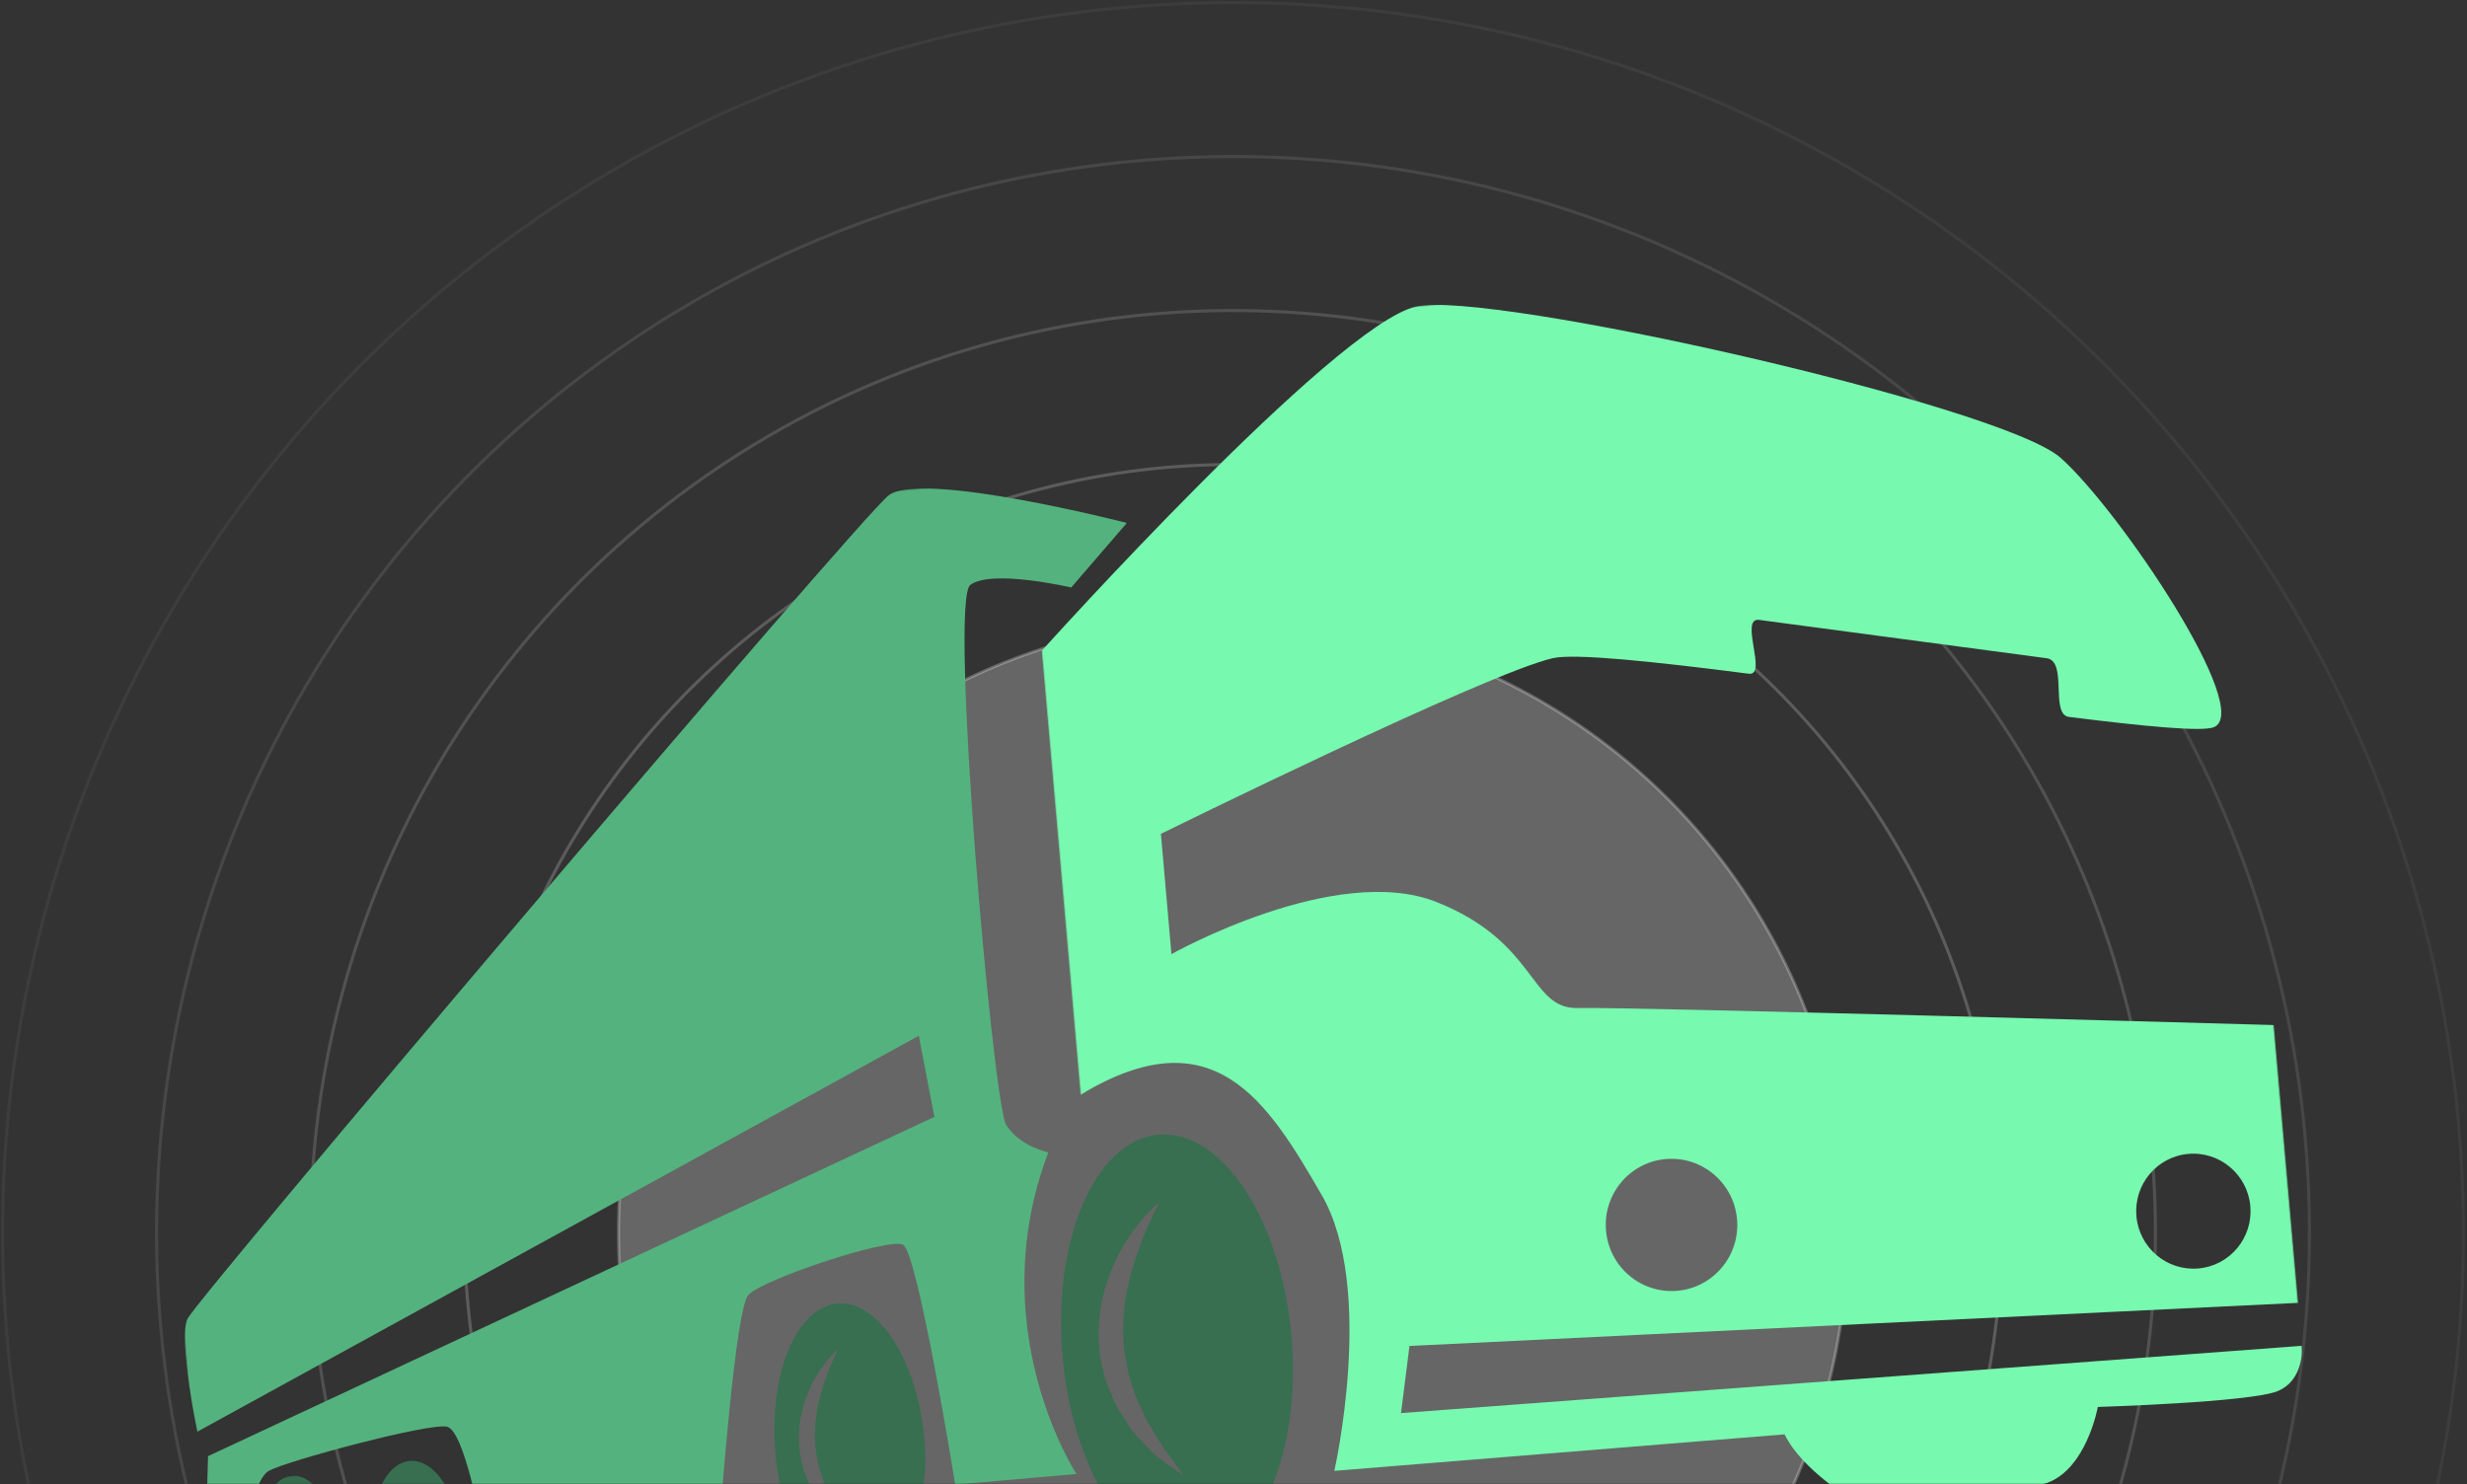 <?xml version="1.0" encoding="UTF-8"?>
<svg width="801px" height="482px" viewBox="0 0 801 482" version="1.1" xmlns="http://www.w3.org/2000/svg" xmlns:xlink="http://www.w3.org/1999/xlink">
    <rect x="0" y="0" width="801" height="482" fill="#333333" stroke="none"/>
    <!-- Generator: Sketch 55.2 (78181) - https://sketchapp.com -->
    <title>SECTION_BANNER</title>
    <desc>Created with Sketch.</desc>
    <defs>
        <rect id="path-1" x="0" y="0" width="841" height="502"></rect>
        <polygon id="path-3" points="0 0 388 0 388 400 0 400"></polygon>
        <polygon id="path-5" points="0 0 42.667 0 42.667 52 0 52"></polygon>
        <polygon id="path-7" points="0 0 328 0 328 330.667 0 330.667"></polygon>
    </defs>
    <g id="Expansion" stroke="none" stroke-width="1" fill="none" fill-rule="evenodd">
        <g id="Tab---2" transform="translate(-1005, -318)">
            <g id="SECTION_BANNER" transform="translate(986, 298)">
                <mask id="mask-2" fill="white">
                    <use xlink:href="#path-1"></use>
                </mask>
                <g id="Background"></g>
                <g id="Tab-Contents" mask="url(#mask-2)">
                    <g transform="translate(-14, -13)" id="Image_Hero-Truck">
                        <g transform="translate(433.34, 433.34) rotate(-5) translate(-433.34, -433.34) translate(33.34, 33.34)">
                            <g id="BG-Circles" transform="translate(0, 0)" stroke="#FFFFFF">
                                <circle id="Oval" fill="#FFFFFF" opacity="0.25" cx="400" cy="400" r="199.5"></circle>
                                <circle id="Oval" opacity="0.2" cx="400" cy="400" r="249.5"></circle>
                                <circle id="Oval" opacity="0.15" cx="400" cy="400" r="299.5"></circle>
                                <circle id="Oval" opacity="0.1" cx="400" cy="400" r="349.5"></circle>
                                <circle id="Oval" opacity="0.05" cx="400" cy="400" r="399.5"></circle>
                            </g>
                            <g id="Truck" transform="translate(57.763, 105.364)">
                                <g id="Group-3" transform="translate(296.801, 0)">
                                    <mask id="mask-4" fill="white">
                                        <use xlink:href="#path-3"></use>
                                    </mask>
                                    <g id="Clip-2"></g>
                                    <path d="M166.151,304.472 C166.151,292.615 175.708,283.002 187.5,283.002 C199.293,283.002 208.85,292.615 208.85,304.472 C208.85,316.329 199.293,325.942 187.5,325.942 C175.708,325.942 166.151,316.329 166.151,304.472 M338.115,314.793 C338.115,304.483 346.425,296.121 356.679,296.121 C366.933,296.121 375.246,304.483 375.246,314.793 C375.246,325.103 366.933,333.462 356.679,333.462 C346.425,333.462 338.115,325.103 338.115,314.793 M6.06329801e-13,100.97 L6.06329801e-13,245.66 C45.481,223.258 60.334,253.129 75.186,284.868 C90.038,316.605 71.472,374.485 71.472,374.485 L218.135,375.417 C222.776,387.555 238.552,398.756 238.552,398.756 C238.552,398.756 286.824,401.555 300.744,398.756 C314.667,395.955 320.238,375.417 320.238,375.417 C320.238,375.417 369.433,378.218 378.718,375.417 C388,372.616 388,361.415 388,361.415 L94.679,357.682 L99.318,336.209 L388,347.413 L388,256.864 C388,256.864 179.15,232.593 163.366,231.658 C147.584,230.724 152.231,209.256 120.667,193.388 C89.106,177.519 33.414,202.72 33.414,202.72 L33.414,163.514 C33.414,163.514 143.875,120.574 165.224,117.773 C172.47,116.822 197.553,121.671 228.082,128.351 C234.248,129.7 226.479,109.771 232.987,111.239 C254.129,116.001 304.706,127.254 324.881,131.775 C331.707,133.305 324.267,150.062 330.446,151.392 C354.591,156.593 372.762,159.944 376.862,158.844 C390.785,155.111 352.728,86.033 335.09,67.366 C317.45,48.697 154.787,-3.164 130.879,0.152 C103.959,3.887 6.06329801e-13,100.97 6.06329801e-13,100.97" id="Fill-1" fill="#77F9AF" mask="url(#mask-4)"></path>
                                </g>
                                <path d="M296.587,337.061 C296.125,333.824 295.521,330.523 295.763,327.19 C295.842,325.53 295.793,323.856 295.989,322.22 C296.274,320.592 296.549,318.973 296.827,317.364 C297.033,315.741 297.539,314.207 298.048,312.7 C298.554,311.193 298.973,309.681 299.537,308.255 C300.772,305.445 301.936,302.718 303.446,300.36 C304.766,297.905 306.336,295.783 307.8,293.859 C309.22,291.909 310.763,290.306 312.077,288.871 C313.454,287.474 314.673,286.298 315.758,285.406 C317.878,283.571 319.247,282.733 319.247,282.733 C319.247,282.733 318.351,284.052 316.983,286.416 C315.565,288.745 313.71,292.14 311.726,296.231 C310.76,298.297 309.756,300.524 308.842,302.925 C307.775,305.265 307.188,307.911 306.238,310.495 C305.623,313.17 304.829,315.91 304.499,318.739 C304.312,320.146 304.124,321.565 303.934,322.994 C303.781,324.417 303.865,325.863 303.817,327.294 C303.536,330.177 304.091,333.013 304.298,335.839 C304.532,338.668 305.452,341.348 305.95,344.037 C306.679,346.662 307.775,349.112 308.559,351.545 C308.915,352.784 309.49,353.885 310.069,354.951 C310.608,356.045 311.125,357.1 311.625,358.113 C312.665,360.128 313.446,362.118 314.545,363.636 C315.563,365.202 316.392,366.631 317.097,367.805 C318.485,370.169 319.247,371.595 319.247,371.595 C319.247,371.595 318,370.639 315.875,368.831 C314.828,367.917 313.522,366.816 312.093,365.476 C310.548,364.229 309.22,362.475 307.729,360.571 C306.32,358.615 304.366,356.719 303.169,354.178 C301.909,351.688 300.249,349.157 299.224,346.251 C298.742,344.776 298.255,343.277 297.76,341.759 C297.256,340.244 296.72,338.703 296.587,337.061 M283.617,329.76 C283.617,367.866 300.32,398.755 320.917,398.755 C320.917,398.755 401.763,400.291 412.072,398.755 C422.385,397.216 428.95,384.556 428.95,384.556 L346.314,380.266 L346.268,380.266 C353.601,367.67 358.218,349.735 358.218,329.76 C358.218,291.659 341.517,260.771 320.917,260.771 C300.32,260.771 283.617,291.659 283.617,329.76" id="Fill-4" fill="#376F50"></path>
                                <path d="M196.452,357.91 C196.154,355.721 195.756,353.487 195.916,351.234 C195.968,350.11 195.934,348.979 196.068,347.871 C196.248,346.771 196.429,345.674 196.612,344.585 C196.743,343.486 197.072,342.45 197.404,341.431 C197.734,340.412 198.006,339.39 198.378,338.427 C199.178,336.523 199.934,334.68 200.921,333.085 C201.784,331.424 202.805,329.992 203.754,328.689 C204.681,327.372 205.69,326.286 206.541,325.315 C207.441,324.371 208.233,323.574 208.943,322.97 C210.321,321.731 211.216,321.165 211.216,321.165 C211.216,321.165 210.627,322.059 209.74,323.657 C208.814,325.226 207.608,327.527 206.316,330.295 C205.683,331.693 205.031,333.197 204.435,334.823 C203.744,336.402 203.362,338.194 202.739,339.943 C202.339,341.753 201.826,343.604 201.606,345.519 C201.486,346.471 201.36,347.428 201.24,348.394 C201.138,349.359 201.193,350.336 201.159,351.304 C200.978,353.254 201.342,355.172 201.473,357.081 C201.63,358.996 202.226,360.809 202.556,362.628 C203.024,364.403 203.744,366.058 204.249,367.705 C204.487,368.544 204.858,369.29 205.235,370.012 C205.583,370.749 205.926,371.463 206.245,372.146 C206.925,373.509 207.438,374.855 208.147,375.88 C208.814,376.942 209.353,377.908 209.811,378.704 C210.716,380.303 211.216,381.268 211.216,381.268 C211.216,381.268 210.402,380.622 209.018,379.399 C208.333,378.779 207.485,378.034 206.556,377.13 C205.547,376.288 204.681,375.099 203.707,373.809 C202.794,372.49 201.52,371.205 200.74,369.486 C199.919,367.801 198.838,366.093 198.174,364.124 C197.86,363.129 197.541,362.115 197.219,361.088 C196.886,360.064 196.538,359.02 196.452,357.91 M188.004,352.972 C188.004,378.744 198.498,395.18 211.917,395.18 C211.917,395.18 261.473,396.221 268.189,395.18 C274.908,394.145 282.671,382.682 282.671,382.682 L228.458,382.676 L228.429,382.676 C233.204,374.158 236.6,366.482 236.6,352.972 C236.6,327.2 225.716,306.309 212.304,306.309 C198.883,306.309 188.004,327.2 188.004,352.972" id="Fill-6" fill="#376F50"></path>
                                <path d="M60.117,373.61 C59.943,372.401 59.706,371.167 59.801,369.925 C59.832,369.304 59.811,368.678 59.893,368.067 C59.998,367.456 60.106,366.853 60.212,366.252 C60.288,365.646 60.486,365.073 60.681,364.511 C60.877,363.948 61.035,363.382 61.256,362.852 C61.729,361.8 62.179,360.782 62.762,359.899 C63.274,358.985 63.875,358.192 64.437,357.473 C64.986,356.746 65.584,356.145 66.085,355.608 C66.616,355.088 67.09,354.648 67.507,354.313 C68.325,353.631 68.849,353.318 68.849,353.318 C68.849,353.318 68.504,353.81 67.977,354.694 C67.431,355.565 66.716,356.832 65.954,358.359 C65.579,359.131 65.194,359.964 64.841,360.858 C64.432,361.734 64.202,362.723 63.838,363.688 C63.601,364.687 63.298,365.707 63.166,366.767 C63.095,367.292 63.023,367.822 62.95,368.355 C62.889,368.888 62.923,369.428 62.905,369.963 C62.797,371.036 63.01,372.098 63.087,373.151 C63.182,374.209 63.532,375.213 63.728,376.213 C64.005,377.197 64.432,378.111 64.73,379.022 C64.87,379.482 65.091,379.896 65.313,380.292 C65.518,380.701 65.722,381.095 65.911,381.471 C66.315,382.226 66.616,382.97 67.038,383.536 C67.431,384.124 67.752,384.657 68.019,385.093 C68.557,385.977 68.849,386.509 68.849,386.509 C68.849,386.509 68.369,386.151 67.549,385.477 C67.146,385.136 66.647,384.725 66.093,384.225 C65.497,383.76 64.986,383.102 64.408,382.392 C63.867,381.66 63.118,380.954 62.654,380.002 C62.172,379.073 61.531,378.126 61.135,377.041 C60.95,376.493 60.761,375.933 60.571,375.365 C60.376,374.799 60.172,374.224 60.117,373.61 M55.119,370.884 C55.119,385.116 61.328,394.191 69.266,394.191 C69.266,394.191 98.578,394.769 102.55,394.191 C106.527,393.62 111.119,387.289 111.119,387.289 L79.051,387.287 L79.03,387.287 C81.857,382.584 83.864,378.346 83.864,370.884 C83.864,356.65 77.426,345.114 69.496,345.114 C61.557,345.114 55.119,356.65 55.119,370.884" id="Fill-8" fill="#376F50"></path>
                                <g id="Group-12" transform="translate(17.372, 346.587)">
                                    <mask id="mask-6" fill="white">
                                        <use xlink:href="#path-5"></use>
                                    </mask>
                                    <g id="Clip-11"></g>
                                    <path d="M4.726,29.961 C4.561,28.693 4.337,27.396 4.43,26.085 C4.46,25.433 4.438,24.774 4.518,24.133 C4.617,23.495 4.718,22.859 4.82,22.224 C4.889,21.588 5.081,20.99 5.262,20.397 C5.446,19.804 5.593,19.208 5.806,18.652 C6.257,17.542 6.676,16.476 7.228,15.548 C7.713,14.583 8.284,13.749 8.812,12.997 C9.332,12.231 9.898,11.598 10.373,11.037 C10.874,10.486 11.325,10.027 11.72,9.675 C12.49,8.957 12.986,8.625 12.986,8.625 C12.986,8.625 12.661,9.144 12.162,10.069 C11.65,10.988 10.97,12.319 10.25,13.928 C9.895,14.736 9.53,15.616 9.194,16.555 C8.807,17.477 8.596,18.513 8.244,19.528 C8.023,20.578 7.737,21.654 7.615,22.766 C7.545,23.322 7.479,23.875 7.409,24.437 C7.351,24.996 7.383,25.566 7.364,26.128 C7.263,27.257 7.463,28.372 7.54,29.481 C7.625,30.594 7.956,31.646 8.14,32.702 C8.407,33.734 8.807,34.693 9.09,35.649 C9.226,36.137 9.434,36.569 9.644,36.989 C9.842,37.42 10.026,37.834 10.207,38.228 C10.589,39.023 10.874,39.803 11.271,40.399 C11.65,41.015 11.949,41.579 12.2,42.039 C12.714,42.964 12.986,43.523 12.986,43.523 C12.986,43.523 12.533,43.148 11.762,42.436 C11.375,42.081 10.906,41.647 10.381,41.125 C9.815,40.637 9.332,39.945 8.788,39.193 C8.276,38.43 7.561,37.681 7.127,36.682 C6.671,35.703 6.068,34.713 5.689,33.57 C5.516,32.991 5.34,32.404 5.158,31.808 C4.977,31.209 4.78,30.611 4.726,29.961 M0,27.095 C0,42.059 5.876,51.6 13.381,51.6 C13.381,51.6 38.911,52.375 42.667,51.768 C35.785,49.779 34.542,44.343 34.542,44.343 L22.639,44.343 L22.62,44.343 C25.295,39.397 27.192,34.94 27.192,27.095 C27.192,12.129 21.103,0 13.6,0 C6.094,0 0,12.129 0,27.095" id="Fill-10" fill="#366D4F" mask="url(#mask-6)"></path>
                                </g>
                                <g id="Group-15" transform="translate(0, 44.89)">
                                    <mask id="mask-8" fill="white">
                                        <use xlink:href="#path-7"></use>
                                    </mask>
                                    <g id="Clip-14"></g>
                                    <path d="M328,17.084 C328,17.084 262.725,-5.905 251.694,1.452 C240.662,8.807 5.308,241.57 1.635,247.956 C-2.039,254.339 1.635,284.742 1.635,284.742 L246.182,177.094 L248.938,203.763 L4.396,292.963 L-0.001,330.667 L10.831,330.667 C10.831,330.667 17.265,302.156 23.703,299.4 C30.137,296.643 77.018,288.365 82.535,290.207 C88.055,292.043 90.811,323.31 90.811,323.31 L168.955,323.31 C168.955,323.31 179.069,260.781 183.663,256.183 C188.259,251.58 230.546,241.464 235.145,244.223 C239.745,246.982 245.259,323.31 245.259,323.31 L284.779,323.31 C284.779,323.31 258.11,273.651 284.779,218.477 C284.779,218.477 275.6,215.718 271.921,208.361 C268.244,201.004 268.239,37.317 275.597,32.719 C282.952,28.121 308.173,36.396 308.173,36.396 L328,17.084 Z" id="Fill-13" fill="#54B27E" mask="url(#mask-8)"></path>
                                </g>
                            </g>
                        </g>
                    </g>
                </g>
            </g>
        </g>
    </g>
</svg>